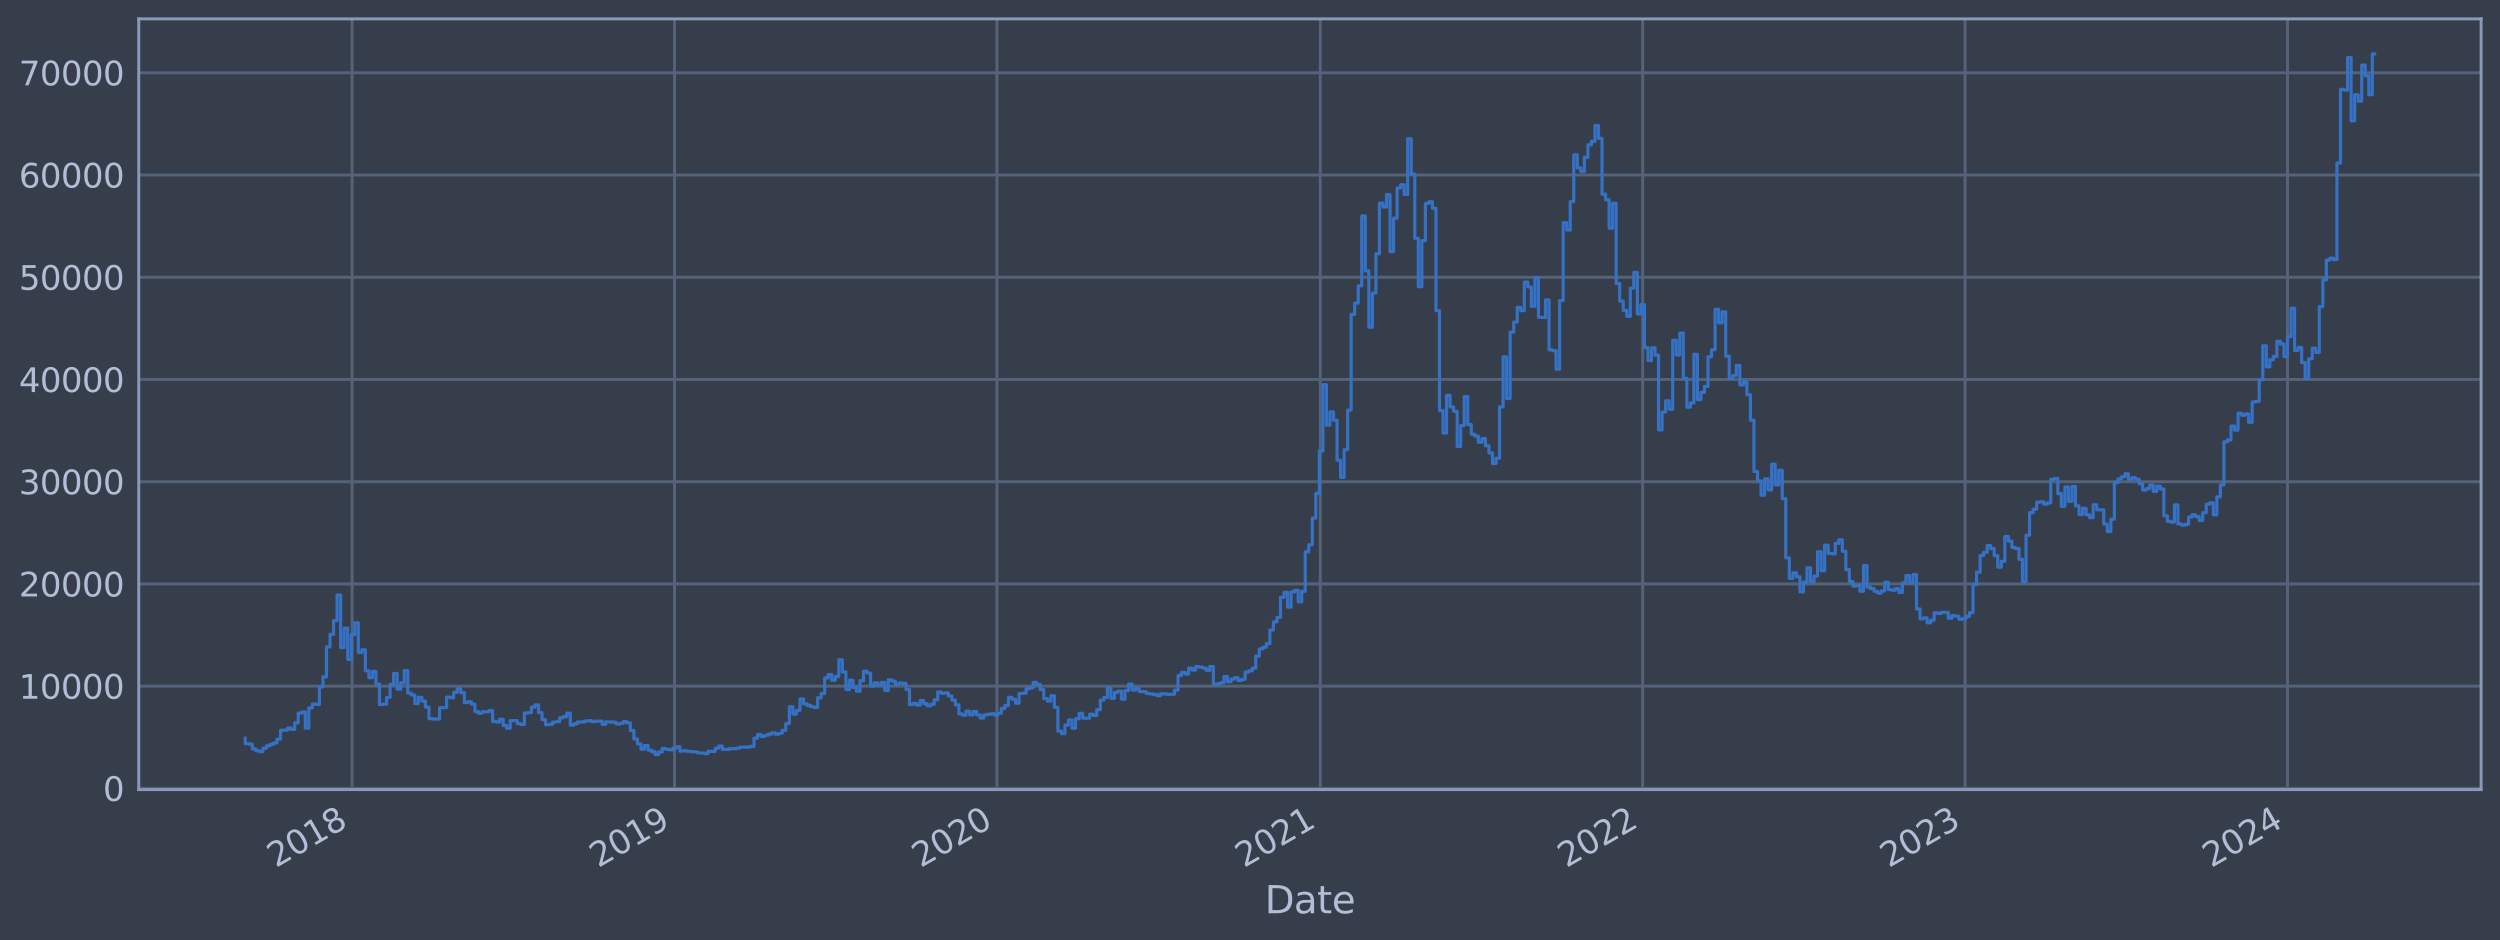 <?xml version="1.0" encoding="utf-8" standalone="no"?>
<!DOCTYPE svg PUBLIC "-//W3C//DTD SVG 1.1//EN"
  "http://www.w3.org/Graphics/SVG/1.1/DTD/svg11.dtd">
<svg xmlns:xlink="http://www.w3.org/1999/xlink" width="952.884pt" height="358.291pt" viewBox="0 0 952.884 358.291" xmlns="http://www.w3.org/2000/svg" version="1.1">
 <defs>
  <style type="text/css">*{stroke-linejoin: round; stroke-linecap: butt}</style>
 </defs>
 <g id="figure_1">
  <g id="patch_1">
   <path d="M 0 358.291 
L 952.884 358.291 
L 952.884 0 
L 0 0 
z
" style="fill: #373e4b"/>
  </g>
  <g id="axes_1">
   <g id="patch_2">
    <path d="M 52.884 300.96 
L 945.684 300.96 
L 945.684 7.2 
L 52.884 7.2 
z
" style="fill: #373e4b"/>
   </g>
   <g id="matplotlib.axis_1">
    <g id="xtick_1">
     <g id="line2d_1">
      <path d="M 134.205 300.96 
L 134.205 7.2 
" clip-path="url(#p232f53889f)" style="fill: none; stroke: #546379; stroke-width: 1.12; stroke-linecap: square"/>
     </g>
     <g id="line2d_2"/>
     <g id="text_1">
      <!-- 2018 -->
      <g style="fill: #b1bed6" transform="translate(105.124 330.885) rotate(-30) scale(0.126 -0.126)">
       <defs>
        <path id="DejaVuSans-32" d="M 1228 531 
L 3431 531 
L 3431 0 
L 469 0 
L 469 531 
Q 828 903 1448 1529 
Q 2069 2156 2228 2338 
Q 2531 2678 2651 2914 
Q 2772 3150 2772 3378 
Q 2772 3750 2511 3984 
Q 2250 4219 1831 4219 
Q 1534 4219 1204 4116 
Q 875 4013 500 3803 
L 500 4441 
Q 881 4594 1212 4672 
Q 1544 4750 1819 4750 
Q 2544 4750 2975 4387 
Q 3406 4025 3406 3419 
Q 3406 3131 3298 2873 
Q 3191 2616 2906 2266 
Q 2828 2175 2409 1742 
Q 1991 1309 1228 531 
z
" transform="scale(0.016)"/>
        <path id="DejaVuSans-30" d="M 2034 4250 
Q 1547 4250 1301 3770 
Q 1056 3291 1056 2328 
Q 1056 1369 1301 889 
Q 1547 409 2034 409 
Q 2525 409 2770 889 
Q 3016 1369 3016 2328 
Q 3016 3291 2770 3770 
Q 2525 4250 2034 4250 
z
M 2034 4750 
Q 2819 4750 3233 4129 
Q 3647 3509 3647 2328 
Q 3647 1150 3233 529 
Q 2819 -91 2034 -91 
Q 1250 -91 836 529 
Q 422 1150 422 2328 
Q 422 3509 836 4129 
Q 1250 4750 2034 4750 
z
" transform="scale(0.016)"/>
        <path id="DejaVuSans-31" d="M 794 531 
L 1825 531 
L 1825 4091 
L 703 3866 
L 703 4441 
L 1819 4666 
L 2450 4666 
L 2450 531 
L 3481 531 
L 3481 0 
L 794 0 
L 794 531 
z
" transform="scale(0.016)"/>
        <path id="DejaVuSans-38" d="M 2034 2216 
Q 1584 2216 1326 1975 
Q 1069 1734 1069 1313 
Q 1069 891 1326 650 
Q 1584 409 2034 409 
Q 2484 409 2743 651 
Q 3003 894 3003 1313 
Q 3003 1734 2745 1975 
Q 2488 2216 2034 2216 
z
M 1403 2484 
Q 997 2584 770 2862 
Q 544 3141 544 3541 
Q 544 4100 942 4425 
Q 1341 4750 2034 4750 
Q 2731 4750 3128 4425 
Q 3525 4100 3525 3541 
Q 3525 3141 3298 2862 
Q 3072 2584 2669 2484 
Q 3125 2378 3379 2068 
Q 3634 1759 3634 1313 
Q 3634 634 3220 271 
Q 2806 -91 2034 -91 
Q 1263 -91 848 271 
Q 434 634 434 1313 
Q 434 1759 690 2068 
Q 947 2378 1403 2484 
z
M 1172 3481 
Q 1172 3119 1398 2916 
Q 1625 2713 2034 2713 
Q 2441 2713 2670 2916 
Q 2900 3119 2900 3481 
Q 2900 3844 2670 4047 
Q 2441 4250 2034 4250 
Q 1625 4250 1398 4047 
Q 1172 3844 1172 3481 
z
" transform="scale(0.016)"/>
       </defs>
       <use xlink:href="#DejaVuSans-32"/>
       <use xlink:href="#DejaVuSans-30" x="63.623"/>
       <use xlink:href="#DejaVuSans-31" x="127.246"/>
       <use xlink:href="#DejaVuSans-38" x="190.869"/>
      </g>
     </g>
    </g>
    <g id="xtick_2">
     <g id="line2d_3">
      <path d="M 257.096 300.96 
L 257.096 7.2 
" clip-path="url(#p232f53889f)" style="fill: none; stroke: #546379; stroke-width: 1.12; stroke-linecap: square"/>
     </g>
     <g id="line2d_4"/>
     <g id="text_2">
      <!-- 2019 -->
      <g style="fill: #b1bed6" transform="translate(228.015 330.885) rotate(-30) scale(0.126 -0.126)">
       <defs>
        <path id="DejaVuSans-39" d="M 703 97 
L 703 672 
Q 941 559 1184 500 
Q 1428 441 1663 441 
Q 2288 441 2617 861 
Q 2947 1281 2994 2138 
Q 2813 1869 2534 1725 
Q 2256 1581 1919 1581 
Q 1219 1581 811 2004 
Q 403 2428 403 3163 
Q 403 3881 828 4315 
Q 1253 4750 1959 4750 
Q 2769 4750 3195 4129 
Q 3622 3509 3622 2328 
Q 3622 1225 3098 567 
Q 2575 -91 1691 -91 
Q 1453 -91 1209 -44 
Q 966 3 703 97 
z
M 1959 2075 
Q 2384 2075 2632 2365 
Q 2881 2656 2881 3163 
Q 2881 3666 2632 3958 
Q 2384 4250 1959 4250 
Q 1534 4250 1286 3958 
Q 1038 3666 1038 3163 
Q 1038 2656 1286 2365 
Q 1534 2075 1959 2075 
z
" transform="scale(0.016)"/>
       </defs>
       <use xlink:href="#DejaVuSans-32"/>
       <use xlink:href="#DejaVuSans-30" x="63.623"/>
       <use xlink:href="#DejaVuSans-31" x="127.246"/>
       <use xlink:href="#DejaVuSans-39" x="190.869"/>
      </g>
     </g>
    </g>
    <g id="xtick_3">
     <g id="line2d_5">
      <path d="M 379.988 300.96 
L 379.988 7.2 
" clip-path="url(#p232f53889f)" style="fill: none; stroke: #546379; stroke-width: 1.12; stroke-linecap: square"/>
     </g>
     <g id="line2d_6"/>
     <g id="text_3">
      <!-- 2020 -->
      <g style="fill: #b1bed6" transform="translate(350.907 330.885) rotate(-30) scale(0.126 -0.126)">
       <use xlink:href="#DejaVuSans-32"/>
       <use xlink:href="#DejaVuSans-30" x="63.623"/>
       <use xlink:href="#DejaVuSans-32" x="127.246"/>
       <use xlink:href="#DejaVuSans-30" x="190.869"/>
      </g>
     </g>
    </g>
    <g id="xtick_4">
     <g id="line2d_7">
      <path d="M 503.216 300.96 
L 503.216 7.2 
" clip-path="url(#p232f53889f)" style="fill: none; stroke: #546379; stroke-width: 1.12; stroke-linecap: square"/>
     </g>
     <g id="line2d_8"/>
     <g id="text_4">
      <!-- 2021 -->
      <g style="fill: #b1bed6" transform="translate(474.135 330.885) rotate(-30) scale(0.126 -0.126)">
       <use xlink:href="#DejaVuSans-32"/>
       <use xlink:href="#DejaVuSans-30" x="63.623"/>
       <use xlink:href="#DejaVuSans-32" x="127.246"/>
       <use xlink:href="#DejaVuSans-31" x="190.869"/>
      </g>
     </g>
    </g>
    <g id="xtick_5">
     <g id="line2d_9">
      <path d="M 626.107 300.96 
L 626.107 7.2 
" clip-path="url(#p232f53889f)" style="fill: none; stroke: #546379; stroke-width: 1.12; stroke-linecap: square"/>
     </g>
     <g id="line2d_10"/>
     <g id="text_5">
      <!-- 2022 -->
      <g style="fill: #b1bed6" transform="translate(597.026 330.885) rotate(-30) scale(0.126 -0.126)">
       <use xlink:href="#DejaVuSans-32"/>
       <use xlink:href="#DejaVuSans-30" x="63.623"/>
       <use xlink:href="#DejaVuSans-32" x="127.246"/>
       <use xlink:href="#DejaVuSans-32" x="190.869"/>
      </g>
     </g>
    </g>
    <g id="xtick_6">
     <g id="line2d_11">
      <path d="M 748.999 300.96 
L 748.999 7.2 
" clip-path="url(#p232f53889f)" style="fill: none; stroke: #546379; stroke-width: 1.12; stroke-linecap: square"/>
     </g>
     <g id="line2d_12"/>
     <g id="text_6">
      <!-- 2023 -->
      <g style="fill: #b1bed6" transform="translate(719.918 330.885) rotate(-30) scale(0.126 -0.126)">
       <defs>
        <path id="DejaVuSans-33" d="M 2597 2516 
Q 3050 2419 3304 2112 
Q 3559 1806 3559 1356 
Q 3559 666 3084 287 
Q 2609 -91 1734 -91 
Q 1441 -91 1130 -33 
Q 819 25 488 141 
L 488 750 
Q 750 597 1062 519 
Q 1375 441 1716 441 
Q 2309 441 2620 675 
Q 2931 909 2931 1356 
Q 2931 1769 2642 2001 
Q 2353 2234 1838 2234 
L 1294 2234 
L 1294 2753 
L 1863 2753 
Q 2328 2753 2575 2939 
Q 2822 3125 2822 3475 
Q 2822 3834 2567 4026 
Q 2313 4219 1838 4219 
Q 1578 4219 1281 4162 
Q 984 4106 628 3988 
L 628 4550 
Q 988 4650 1302 4700 
Q 1616 4750 1894 4750 
Q 2613 4750 3031 4423 
Q 3450 4097 3450 3541 
Q 3450 3153 3228 2886 
Q 3006 2619 2597 2516 
z
" transform="scale(0.016)"/>
       </defs>
       <use xlink:href="#DejaVuSans-32"/>
       <use xlink:href="#DejaVuSans-30" x="63.623"/>
       <use xlink:href="#DejaVuSans-32" x="127.246"/>
       <use xlink:href="#DejaVuSans-33" x="190.869"/>
      </g>
     </g>
    </g>
    <g id="xtick_7">
     <g id="line2d_13">
      <path d="M 871.89 300.96 
L 871.89 7.2 
" clip-path="url(#p232f53889f)" style="fill: none; stroke: #546379; stroke-width: 1.12; stroke-linecap: square"/>
     </g>
     <g id="line2d_14"/>
     <g id="text_7">
      <!-- 2024 -->
      <g style="fill: #b1bed6" transform="translate(842.809 330.885) rotate(-30) scale(0.126 -0.126)">
       <defs>
        <path id="DejaVuSans-34" d="M 2419 4116 
L 825 1625 
L 2419 1625 
L 2419 4116 
z
M 2253 4666 
L 3047 4666 
L 3047 1625 
L 3713 1625 
L 3713 1100 
L 3047 1100 
L 3047 0 
L 2419 0 
L 2419 1100 
L 313 1100 
L 313 1709 
L 2253 4666 
z
" transform="scale(0.016)"/>
       </defs>
       <use xlink:href="#DejaVuSans-32"/>
       <use xlink:href="#DejaVuSans-30" x="63.623"/>
       <use xlink:href="#DejaVuSans-32" x="127.246"/>
       <use xlink:href="#DejaVuSans-34" x="190.869"/>
      </g>
     </g>
    </g>
    <g id="text_8">
     <!-- Date -->
     <g style="fill: #b1bed6" transform="translate(482.075 348.096) scale(0.144 -0.144)">
      <defs>
       <path id="DejaVuSans-44" d="M 1259 4147 
L 1259 519 
L 2022 519 
Q 2988 519 3436 956 
Q 3884 1394 3884 2338 
Q 3884 3275 3436 3711 
Q 2988 4147 2022 4147 
L 1259 4147 
z
M 628 4666 
L 1925 4666 
Q 3281 4666 3915 4102 
Q 4550 3538 4550 2338 
Q 4550 1131 3912 565 
Q 3275 0 1925 0 
L 628 0 
L 628 4666 
z
" transform="scale(0.016)"/>
       <path id="DejaVuSans-61" d="M 2194 1759 
Q 1497 1759 1228 1600 
Q 959 1441 959 1056 
Q 959 750 1161 570 
Q 1363 391 1709 391 
Q 2188 391 2477 730 
Q 2766 1069 2766 1631 
L 2766 1759 
L 2194 1759 
z
M 3341 1997 
L 3341 0 
L 2766 0 
L 2766 531 
Q 2569 213 2275 61 
Q 1981 -91 1556 -91 
Q 1019 -91 701 211 
Q 384 513 384 1019 
Q 384 1609 779 1909 
Q 1175 2209 1959 2209 
L 2766 2209 
L 2766 2266 
Q 2766 2663 2505 2880 
Q 2244 3097 1772 3097 
Q 1472 3097 1187 3025 
Q 903 2953 641 2809 
L 641 3341 
Q 956 3463 1253 3523 
Q 1550 3584 1831 3584 
Q 2591 3584 2966 3190 
Q 3341 2797 3341 1997 
z
" transform="scale(0.016)"/>
       <path id="DejaVuSans-74" d="M 1172 4494 
L 1172 3500 
L 2356 3500 
L 2356 3053 
L 1172 3053 
L 1172 1153 
Q 1172 725 1289 603 
Q 1406 481 1766 481 
L 2356 481 
L 2356 0 
L 1766 0 
Q 1100 0 847 248 
Q 594 497 594 1153 
L 594 3053 
L 172 3053 
L 172 3500 
L 594 3500 
L 594 4494 
L 1172 4494 
z
" transform="scale(0.016)"/>
       <path id="DejaVuSans-65" d="M 3597 1894 
L 3597 1613 
L 953 1613 
Q 991 1019 1311 708 
Q 1631 397 2203 397 
Q 2534 397 2845 478 
Q 3156 559 3463 722 
L 3463 178 
Q 3153 47 2828 -22 
Q 2503 -91 2169 -91 
Q 1331 -91 842 396 
Q 353 884 353 1716 
Q 353 2575 817 3079 
Q 1281 3584 2069 3584 
Q 2775 3584 3186 3129 
Q 3597 2675 3597 1894 
z
M 3022 2063 
Q 3016 2534 2758 2815 
Q 2500 3097 2075 3097 
Q 1594 3097 1305 2825 
Q 1016 2553 972 2059 
L 3022 2063 
z
" transform="scale(0.016)"/>
      </defs>
      <use xlink:href="#DejaVuSans-44"/>
      <use xlink:href="#DejaVuSans-61" x="77.002"/>
      <use xlink:href="#DejaVuSans-74" x="138.281"/>
      <use xlink:href="#DejaVuSans-65" x="177.49"/>
     </g>
    </g>
   </g>
   <g id="matplotlib.axis_2">
    <g id="ytick_1">
     <g id="line2d_15">
      <path d="M 52.884 300.497 
L 945.684 300.497 
" clip-path="url(#p232f53889f)" style="fill: none; stroke: #546379; stroke-width: 1.12; stroke-linecap: square"/>
     </g>
     <g id="line2d_16"/>
     <g id="text_9">
      <!-- 0 -->
      <g style="fill: #b1bed6" transform="translate(39.267 305.284) scale(0.126 -0.126)">
       <use xlink:href="#DejaVuSans-30"/>
      </g>
     </g>
    </g>
    <g id="ytick_2">
     <g id="line2d_17">
      <path d="M 52.884 261.533 
L 945.684 261.533 
" clip-path="url(#p232f53889f)" style="fill: none; stroke: #546379; stroke-width: 1.12; stroke-linecap: square"/>
     </g>
     <g id="line2d_18"/>
     <g id="text_10">
      <!-- 10000 -->
      <g style="fill: #b1bed6" transform="translate(7.2 266.32) scale(0.126 -0.126)">
       <use xlink:href="#DejaVuSans-31"/>
       <use xlink:href="#DejaVuSans-30" x="63.623"/>
       <use xlink:href="#DejaVuSans-30" x="127.246"/>
       <use xlink:href="#DejaVuSans-30" x="190.869"/>
       <use xlink:href="#DejaVuSans-30" x="254.492"/>
      </g>
     </g>
    </g>
    <g id="ytick_3">
     <g id="line2d_19">
      <path d="M 52.884 222.568 
L 945.684 222.568 
" clip-path="url(#p232f53889f)" style="fill: none; stroke: #546379; stroke-width: 1.12; stroke-linecap: square"/>
     </g>
     <g id="line2d_20"/>
     <g id="text_11">
      <!-- 20000 -->
      <g style="fill: #b1bed6" transform="translate(7.2 227.355) scale(0.126 -0.126)">
       <use xlink:href="#DejaVuSans-32"/>
       <use xlink:href="#DejaVuSans-30" x="63.623"/>
       <use xlink:href="#DejaVuSans-30" x="127.246"/>
       <use xlink:href="#DejaVuSans-30" x="190.869"/>
       <use xlink:href="#DejaVuSans-30" x="254.492"/>
      </g>
     </g>
    </g>
    <g id="ytick_4">
     <g id="line2d_21">
      <path d="M 52.884 183.604 
L 945.684 183.604 
" clip-path="url(#p232f53889f)" style="fill: none; stroke: #546379; stroke-width: 1.12; stroke-linecap: square"/>
     </g>
     <g id="line2d_22"/>
     <g id="text_12">
      <!-- 30000 -->
      <g style="fill: #b1bed6" transform="translate(7.2 188.391) scale(0.126 -0.126)">
       <use xlink:href="#DejaVuSans-33"/>
       <use xlink:href="#DejaVuSans-30" x="63.623"/>
       <use xlink:href="#DejaVuSans-30" x="127.246"/>
       <use xlink:href="#DejaVuSans-30" x="190.869"/>
       <use xlink:href="#DejaVuSans-30" x="254.492"/>
      </g>
     </g>
    </g>
    <g id="ytick_5">
     <g id="line2d_23">
      <path d="M 52.884 144.64 
L 945.684 144.64 
" clip-path="url(#p232f53889f)" style="fill: none; stroke: #546379; stroke-width: 1.12; stroke-linecap: square"/>
     </g>
     <g id="line2d_24"/>
     <g id="text_13">
      <!-- 40000 -->
      <g style="fill: #b1bed6" transform="translate(7.2 149.427) scale(0.126 -0.126)">
       <use xlink:href="#DejaVuSans-34"/>
       <use xlink:href="#DejaVuSans-30" x="63.623"/>
       <use xlink:href="#DejaVuSans-30" x="127.246"/>
       <use xlink:href="#DejaVuSans-30" x="190.869"/>
       <use xlink:href="#DejaVuSans-30" x="254.492"/>
      </g>
     </g>
    </g>
    <g id="ytick_6">
     <g id="line2d_25">
      <path d="M 52.884 105.675 
L 945.684 105.675 
" clip-path="url(#p232f53889f)" style="fill: none; stroke: #546379; stroke-width: 1.12; stroke-linecap: square"/>
     </g>
     <g id="line2d_26"/>
     <g id="text_14">
      <!-- 50000 -->
      <g style="fill: #b1bed6" transform="translate(7.2 110.462) scale(0.126 -0.126)">
       <defs>
        <path id="DejaVuSans-35" d="M 691 4666 
L 3169 4666 
L 3169 4134 
L 1269 4134 
L 1269 2991 
Q 1406 3038 1543 3061 
Q 1681 3084 1819 3084 
Q 2600 3084 3056 2656 
Q 3513 2228 3513 1497 
Q 3513 744 3044 326 
Q 2575 -91 1722 -91 
Q 1428 -91 1123 -41 
Q 819 9 494 109 
L 494 744 
Q 775 591 1075 516 
Q 1375 441 1709 441 
Q 2250 441 2565 725 
Q 2881 1009 2881 1497 
Q 2881 1984 2565 2268 
Q 2250 2553 1709 2553 
Q 1456 2553 1204 2497 
Q 953 2441 691 2322 
L 691 4666 
z
" transform="scale(0.016)"/>
       </defs>
       <use xlink:href="#DejaVuSans-35"/>
       <use xlink:href="#DejaVuSans-30" x="63.623"/>
       <use xlink:href="#DejaVuSans-30" x="127.246"/>
       <use xlink:href="#DejaVuSans-30" x="190.869"/>
       <use xlink:href="#DejaVuSans-30" x="254.492"/>
      </g>
     </g>
    </g>
    <g id="ytick_7">
     <g id="line2d_27">
      <path d="M 52.884 66.711 
L 945.684 66.711 
" clip-path="url(#p232f53889f)" style="fill: none; stroke: #546379; stroke-width: 1.12; stroke-linecap: square"/>
     </g>
     <g id="line2d_28"/>
     <g id="text_15">
      <!-- 60000 -->
      <g style="fill: #b1bed6" transform="translate(7.2 71.498) scale(0.126 -0.126)">
       <defs>
        <path id="DejaVuSans-36" d="M 2113 2584 
Q 1688 2584 1439 2293 
Q 1191 2003 1191 1497 
Q 1191 994 1439 701 
Q 1688 409 2113 409 
Q 2538 409 2786 701 
Q 3034 994 3034 1497 
Q 3034 2003 2786 2293 
Q 2538 2584 2113 2584 
z
M 3366 4563 
L 3366 3988 
Q 3128 4100 2886 4159 
Q 2644 4219 2406 4219 
Q 1781 4219 1451 3797 
Q 1122 3375 1075 2522 
Q 1259 2794 1537 2939 
Q 1816 3084 2150 3084 
Q 2853 3084 3261 2657 
Q 3669 2231 3669 1497 
Q 3669 778 3244 343 
Q 2819 -91 2113 -91 
Q 1303 -91 875 529 
Q 447 1150 447 2328 
Q 447 3434 972 4092 
Q 1497 4750 2381 4750 
Q 2619 4750 2861 4703 
Q 3103 4656 3366 4563 
z
" transform="scale(0.016)"/>
       </defs>
       <use xlink:href="#DejaVuSans-36"/>
       <use xlink:href="#DejaVuSans-30" x="63.623"/>
       <use xlink:href="#DejaVuSans-30" x="127.246"/>
       <use xlink:href="#DejaVuSans-30" x="190.869"/>
       <use xlink:href="#DejaVuSans-30" x="254.492"/>
      </g>
     </g>
    </g>
    <g id="ytick_8">
     <g id="line2d_29">
      <path d="M 52.884 27.747 
L 945.684 27.747 
" clip-path="url(#p232f53889f)" style="fill: none; stroke: #546379; stroke-width: 1.12; stroke-linecap: square"/>
     </g>
     <g id="line2d_30"/>
     <g id="text_16">
      <!-- 70000 -->
      <g style="fill: #b1bed6" transform="translate(7.2 32.534) scale(0.126 -0.126)">
       <defs>
        <path id="DejaVuSans-37" d="M 525 4666 
L 3525 4666 
L 3525 4397 
L 1831 0 
L 1172 0 
L 2766 4134 
L 525 4134 
L 525 4666 
z
" transform="scale(0.016)"/>
       </defs>
       <use xlink:href="#DejaVuSans-37"/>
       <use xlink:href="#DejaVuSans-30" x="63.623"/>
       <use xlink:href="#DejaVuSans-30" x="127.246"/>
       <use xlink:href="#DejaVuSans-30" x="190.869"/>
       <use xlink:href="#DejaVuSans-30" x="254.492"/>
      </g>
     </g>
    </g>
   </g>
   <g id="line2d_31">
    <path d="M 93.466 281.372 
L 93.466 283.411 
L 94.812 283.411 
L 94.812 283.622 
L 96.159 283.622 
L 96.159 285.437 
L 97.506 285.437 
L 97.506 286.164 
L 98.853 286.164 
L 98.853 286.466 
L 100.199 286.466 
L 100.199 285.176 
L 101.546 285.176 
L 101.546 284.271 
L 102.893 284.271 
L 102.893 283.71 
L 104.24 283.71 
L 104.24 283.199 
L 105.586 283.199 
L 105.586 281.708 
L 106.933 281.708 
L 106.933 278.32 
L 109.627 278.298 
L 109.627 277.506 
L 110.973 277.506 
L 110.973 278.015 
L 112.32 278.015 
L 112.32 275.497 
L 113.667 275.497 
L 113.667 271.796 
L 115.014 271.796 
L 115.014 271.397 
L 116.36 271.397 
L 116.36 277.547 
L 117.707 277.547 
L 117.707 269.837 
L 119.054 269.837 
L 119.054 268.38 
L 120.401 268.38 
L 120.401 268.497 
L 121.747 268.497 
L 121.747 261.848 
L 123.094 261.848 
L 123.094 257.976 
L 124.441 257.976 
L 124.441 246.555 
L 125.788 246.555 
L 125.788 241.782 
L 127.134 241.782 
L 127.134 236.564 
L 128.481 236.564 
L 128.481 226.809 
L 129.828 226.809 
L 129.828 246.817 
L 131.175 246.817 
L 131.175 239.409 
L 132.521 239.409 
L 132.521 251.353 
L 133.868 251.353 
L 133.868 241.898 
L 135.215 241.898 
L 135.215 237.403 
L 136.562 237.403 
L 136.562 248.731 
L 137.909 248.731 
L 137.909 247.684 
L 139.255 247.684 
L 139.255 255.663 
L 140.602 255.663 
L 140.602 258.293 
L 141.949 258.293 
L 141.949 255.956 
L 143.296 255.956 
L 143.296 260.738 
L 144.642 260.738 
L 144.642 268.538 
L 145.989 268.538 
L 145.989 268.371 
L 147.336 268.371 
L 147.336 265.836 
L 148.683 265.836 
L 148.683 260.837 
L 150.029 260.837 
L 150.029 256.678 
L 151.376 256.678 
L 151.376 262.703 
L 152.723 262.703 
L 152.723 260.239 
L 154.07 260.239 
L 154.07 255.623 
L 155.416 255.623 
L 155.416 264.165 
L 156.763 264.165 
L 156.763 264.923 
L 158.11 264.923 
L 158.11 268.165 
L 159.457 268.165 
L 159.457 265.78 
L 160.803 265.78 
L 160.803 267.246 
L 162.15 267.246 
L 162.15 269.518 
L 163.497 269.518 
L 163.497 273.894 
L 164.844 273.894 
L 164.844 274.053 
L 167.537 274.062 
L 167.537 269.734 
L 170.231 269.687 
L 170.231 265.7 
L 171.577 265.7 
L 171.577 265.935 
L 172.924 265.935 
L 172.924 263.877 
L 174.271 263.877 
L 174.271 262.494 
L 175.618 262.494 
L 175.618 263.991 
L 176.964 263.991 
L 176.964 267.779 
L 178.311 267.779 
L 178.311 267.49 
L 179.658 267.49 
L 179.658 268.382 
L 181.005 268.382 
L 181.005 271.227 
L 182.351 271.227 
L 182.351 271.88 
L 183.698 271.88 
L 183.698 271.314 
L 186.392 271.292 
L 186.392 270.824 
L 187.738 270.824 
L 187.738 274.964 
L 189.085 274.964 
L 189.085 275.214 
L 190.432 275.214 
L 190.432 274.154 
L 191.779 274.154 
L 191.779 276.507 
L 193.125 276.507 
L 193.125 277.593 
L 194.472 277.593 
L 194.472 274.678 
L 197.166 274.669 
L 197.166 275.836 
L 198.513 275.836 
L 198.513 276.149 
L 199.859 276.149 
L 199.859 271.776 
L 201.206 271.776 
L 201.206 271.638 
L 202.553 271.638 
L 202.553 269.56 
L 203.9 269.56 
L 203.9 268.657 
L 205.246 268.657 
L 205.246 271.606 
L 206.593 271.606 
L 206.593 274.32 
L 207.94 274.32 
L 207.94 276.231 
L 209.287 276.231 
L 209.287 276.064 
L 210.633 276.064 
L 210.633 275.223 
L 211.98 275.223 
L 211.98 275.069 
L 213.327 275.069 
L 213.327 273.607 
L 214.674 273.607 
L 214.674 273.149 
L 216.02 273.149 
L 216.02 271.823 
L 217.367 271.823 
L 217.367 276.401 
L 218.714 276.401 
L 218.714 275.848 
L 220.061 275.848 
L 220.061 275.181 
L 222.754 275.186 
L 222.754 274.845 
L 224.101 274.845 
L 224.101 274.669 
L 225.448 274.669 
L 225.448 275.087 
L 226.794 275.087 
L 226.794 274.883 
L 229.488 274.854 
L 229.488 276.085 
L 230.835 276.085 
L 230.835 275.133 
L 233.528 275.194 
L 233.528 275.279 
L 234.875 275.279 
L 234.875 275.943 
L 236.222 275.943 
L 236.222 275.711 
L 237.568 275.711 
L 237.568 275.027 
L 238.915 275.027 
L 238.915 275.527 
L 240.262 275.527 
L 240.262 278.448 
L 241.609 278.448 
L 241.609 281.604 
L 242.955 281.604 
L 242.955 283.536 
L 244.302 283.536 
L 244.302 285.58 
L 245.649 285.58 
L 245.649 284.178 
L 246.996 284.178 
L 246.996 285.905 
L 248.342 285.905 
L 248.342 286.515 
L 249.689 286.515 
L 249.689 287.607 
L 251.036 287.607 
L 251.036 286.639 
L 252.383 286.639 
L 252.383 285.302 
L 253.729 285.302 
L 253.729 285.607 
L 255.076 285.607 
L 255.076 285.806 
L 256.423 285.806 
L 256.423 285.179 
L 257.77 285.179 
L 257.77 284.632 
L 259.117 284.632 
L 259.117 286.29 
L 260.463 286.29 
L 260.463 286.149 
L 261.81 286.149 
L 261.81 286.37 
L 263.157 286.37 
L 263.157 286.519 
L 265.85 286.562 
L 265.85 286.976 
L 268.544 287.031 
L 268.544 287.27 
L 269.891 287.27 
L 269.891 286.355 
L 272.584 286.438 
L 272.584 285.198 
L 273.931 285.198 
L 273.931 284.367 
L 275.278 284.367 
L 275.278 285.561 
L 277.971 285.634 
L 277.971 285.352 
L 280.665 285.375 
L 280.665 285.159 
L 282.011 285.159 
L 282.011 284.798 
L 286.052 284.722 
L 286.052 284.467 
L 287.398 284.467 
L 287.398 281.361 
L 288.745 281.361 
L 288.745 279.968 
L 290.092 279.968 
L 290.092 280.731 
L 291.439 280.731 
L 291.439 280.249 
L 292.785 280.249 
L 292.785 279.81 
L 294.132 279.81 
L 294.132 279.323 
L 295.479 279.323 
L 295.479 279.841 
L 296.826 279.841 
L 296.826 279.495 
L 298.172 279.495 
L 298.172 278.348 
L 299.519 278.348 
L 299.519 275.762 
L 300.866 275.762 
L 300.866 269.354 
L 302.213 269.354 
L 302.213 272.189 
L 303.559 272.189 
L 303.559 270.783 
L 304.906 270.783 
L 304.906 266.425 
L 306.253 266.425 
L 306.253 268.264 
L 307.6 268.264 
L 307.6 268.8 
L 308.946 268.8 
L 308.946 269.332 
L 310.293 269.332 
L 310.293 269.647 
L 311.64 269.647 
L 311.64 265.977 
L 312.987 265.977 
L 312.987 264.332 
L 314.334 264.332 
L 314.334 258.359 
L 315.68 258.359 
L 315.68 257.119 
L 317.027 257.119 
L 317.027 259.278 
L 318.374 259.278 
L 318.374 257.811 
L 319.721 257.811 
L 319.721 251.454 
L 321.067 251.454 
L 321.067 256.12 
L 322.414 256.12 
L 322.414 262.802 
L 323.761 262.802 
L 323.761 259.244 
L 325.108 259.244 
L 325.108 262.019 
L 326.454 262.019 
L 326.454 263.476 
L 327.801 263.476 
L 327.801 259.469 
L 329.148 259.469 
L 329.148 255.822 
L 330.495 255.822 
L 330.495 256.537 
L 331.841 256.537 
L 331.841 261.467 
L 333.188 261.467 
L 333.188 260.295 
L 334.535 260.295 
L 334.535 261.096 
L 335.882 261.096 
L 335.882 260.129 
L 337.228 260.129 
L 337.228 263.177 
L 338.575 263.177 
L 338.575 259.112 
L 339.922 259.112 
L 339.922 259.634 
L 341.269 259.634 
L 341.269 260.912 
L 342.615 260.912 
L 342.615 260.323 
L 343.962 260.323 
L 343.962 260.458 
L 345.309 260.458 
L 345.309 262.766 
L 346.656 262.766 
L 346.656 268.57 
L 348.002 268.57 
L 348.002 268.067 
L 349.349 268.067 
L 349.349 268.75 
L 350.696 268.75 
L 350.696 267.035 
L 352.043 267.035 
L 352.043 268.22 
L 353.389 268.22 
L 353.389 269.026 
L 354.736 269.026 
L 354.736 268.459 
L 356.083 268.459 
L 356.083 266.728 
L 357.43 266.728 
L 357.43 263.741 
L 358.776 263.741 
L 358.776 264.256 
L 360.123 264.256 
L 360.123 264.091 
L 361.47 264.091 
L 361.47 265.285 
L 362.817 265.285 
L 362.817 266.862 
L 364.163 266.862 
L 364.163 268.64 
L 365.51 268.64 
L 365.51 272.106 
L 366.857 272.106 
L 366.857 272.584 
L 368.204 272.584 
L 368.204 271.049 
L 369.55 271.049 
L 369.55 272.471 
L 370.897 272.471 
L 370.897 271.187 
L 372.244 271.187 
L 372.244 272.485 
L 373.591 272.485 
L 373.591 273.691 
L 374.938 273.691 
L 374.938 272.481 
L 376.284 272.481 
L 376.284 272.245 
L 377.631 272.245 
L 377.631 272.049 
L 378.978 272.049 
L 378.978 272.538 
L 380.325 272.538 
L 380.325 271.852 
L 381.671 271.852 
L 381.671 270.035 
L 383.018 270.035 
L 383.018 268.916 
L 384.365 268.916 
L 384.365 265.818 
L 385.712 265.818 
L 385.712 266.511 
L 387.058 266.511 
L 387.058 268.05 
L 388.405 268.05 
L 388.405 264.339 
L 389.752 264.339 
L 389.752 264.204 
L 391.099 264.204 
L 391.099 262.485 
L 392.445 262.485 
L 392.445 262.099 
L 393.792 262.099 
L 393.792 260.097 
L 395.139 260.097 
L 395.139 260.829 
L 396.486 260.829 
L 396.486 262.82 
L 397.832 262.82 
L 397.832 266.265 
L 399.179 266.265 
L 399.179 267.244 
L 400.526 267.244 
L 400.526 265.167 
L 401.873 265.167 
L 401.873 269.591 
L 403.219 269.591 
L 403.219 278.642 
L 404.566 278.642 
L 404.566 279.622 
L 405.913 279.622 
L 405.913 276.379 
L 407.26 276.379 
L 407.26 274.397 
L 408.606 274.397 
L 408.606 277.565 
L 409.953 277.565 
L 409.953 273.966 
L 411.3 273.966 
L 411.3 271.885 
L 412.647 271.885 
L 412.647 273.716 
L 415.34 273.721 
L 415.34 272.211 
L 416.687 272.211 
L 416.687 272.712 
L 418.034 272.712 
L 418.034 270.497 
L 419.38 270.497 
L 419.38 266.876 
L 420.727 266.876 
L 420.727 265.874 
L 422.074 265.874 
L 422.074 262.227 
L 423.421 262.227 
L 423.421 266.152 
L 424.767 266.152 
L 424.767 263.926 
L 426.114 263.926 
L 426.114 263.439 
L 427.461 263.439 
L 427.461 266.478 
L 428.808 266.478 
L 428.808 263.211 
L 430.154 263.211 
L 430.154 260.737 
L 431.501 260.737 
L 431.501 262.999 
L 432.848 262.999 
L 432.848 262.409 
L 434.195 262.409 
L 434.195 263.584 
L 436.888 263.657 
L 436.888 264.32 
L 438.235 264.32 
L 438.235 264.491 
L 439.582 264.491 
L 439.582 264.707 
L 440.929 264.707 
L 440.929 265.147 
L 442.275 265.147 
L 442.275 264.431 
L 444.969 264.51 
L 444.969 264.675 
L 447.662 264.593 
L 447.662 263.04 
L 449.009 263.04 
L 449.009 257.471 
L 450.356 257.471 
L 450.356 256.296 
L 451.703 256.296 
L 451.703 256.879 
L 453.049 256.879 
L 453.049 254.645 
L 454.396 254.645 
L 454.396 255.403 
L 455.743 255.403 
L 455.743 254.075 
L 457.09 254.075 
L 457.09 254.263 
L 458.436 254.263 
L 458.436 254.66 
L 459.783 254.66 
L 459.783 255.553 
L 461.13 255.553 
L 461.13 254.039 
L 462.477 254.039 
L 462.477 260.911 
L 463.823 260.911 
L 463.823 260.645 
L 465.17 260.645 
L 465.17 260.244 
L 466.517 260.244 
L 466.517 257.855 
L 467.864 257.855 
L 467.864 259.856 
L 469.21 259.856 
L 469.21 258.833 
L 470.557 258.833 
L 470.557 258.257 
L 471.904 258.257 
L 471.904 259.383 
L 473.251 259.383 
L 473.251 258.919 
L 474.597 258.919 
L 474.597 256.169 
L 475.944 256.169 
L 475.944 255.674 
L 477.291 255.674 
L 477.291 254.682 
L 478.638 254.682 
L 478.638 250.06 
L 479.984 250.06 
L 479.984 247.305 
L 481.331 247.305 
L 481.331 246.686 
L 482.678 246.686 
L 482.678 245.341 
L 484.025 245.341 
L 484.025 240.139 
L 485.371 240.139 
L 485.371 237.003 
L 486.718 237.003 
L 486.718 235.329 
L 488.065 235.329 
L 488.065 227.683 
L 489.412 227.683 
L 489.412 225.793 
L 490.758 225.793 
L 490.758 231.404 
L 492.105 231.404 
L 492.105 225.581 
L 493.452 225.581 
L 493.452 224.993 
L 494.799 224.993 
L 494.799 229.396 
L 496.146 229.396 
L 496.146 225.387 
L 497.492 225.387 
L 497.492 210.292 
L 498.839 210.292 
L 498.839 207.665 
L 500.186 207.665 
L 500.186 197.463 
L 501.533 197.463 
L 501.533 188.059 
L 502.879 188.059 
L 502.879 171.912 
L 504.226 171.912 
L 504.226 146.642 
L 505.573 146.642 
L 505.573 161.999 
L 506.92 161.999 
L 506.92 156.997 
L 508.266 156.997 
L 508.266 160.147 
L 509.613 160.147 
L 509.613 175.423 
L 510.96 175.423 
L 510.96 181.971 
L 512.307 181.971 
L 512.307 171.383 
L 513.653 171.383 
L 513.653 156.321 
L 515 156.321 
L 515 119.842 
L 516.347 119.842 
L 516.347 115.528 
L 517.694 115.528 
L 517.694 108.948 
L 519.04 108.948 
L 519.04 82.292 
L 520.387 82.292 
L 520.387 103.241 
L 521.734 103.241 
L 521.734 124.714 
L 523.081 124.714 
L 523.081 111.719 
L 524.427 111.719 
L 524.427 96.716 
L 525.774 96.716 
L 525.774 77.414 
L 527.121 77.414 
L 527.121 78.898 
L 528.468 78.898 
L 528.468 74.17 
L 529.814 74.17 
L 529.814 95.902 
L 531.161 95.902 
L 531.161 83.14 
L 532.508 83.14 
L 532.508 71.633 
L 533.855 71.633 
L 533.855 70.397 
L 535.201 70.397 
L 535.201 74.104 
L 536.548 74.104 
L 536.548 52.861 
L 537.895 52.861 
L 537.895 66.372 
L 539.242 66.372 
L 539.242 90.835 
L 540.588 90.835 
L 540.588 109.277 
L 541.935 109.277 
L 541.935 91.71 
L 543.282 91.71 
L 543.282 77.569 
L 544.629 77.569 
L 544.629 76.919 
L 545.975 76.919 
L 545.975 79.375 
L 547.322 79.375 
L 547.322 118.391 
L 548.669 118.391 
L 548.669 156.468 
L 550.016 156.468 
L 550.016 165.078 
L 551.362 165.078 
L 551.362 150.698 
L 552.709 150.698 
L 552.709 155.119 
L 554.056 155.119 
L 554.056 156.775 
L 555.403 156.775 
L 555.403 170.161 
L 556.75 170.161 
L 556.75 162.194 
L 558.096 162.194 
L 558.096 151.167 
L 559.443 151.167 
L 559.443 161.814 
L 560.79 161.814 
L 560.79 165.527 
L 562.137 165.527 
L 562.137 166.239 
L 563.483 166.239 
L 563.483 168.576 
L 564.83 168.576 
L 564.83 167.196 
L 566.177 167.196 
L 566.177 169.906 
L 567.524 169.906 
L 567.524 172.637 
L 568.87 172.637 
L 568.87 176.655 
L 570.217 176.655 
L 570.217 174.651 
L 571.564 174.651 
L 571.564 155.089 
L 572.911 155.089 
L 572.911 136.012 
L 574.257 136.012 
L 574.257 151.895 
L 575.604 151.895 
L 575.604 126.583 
L 576.951 126.583 
L 576.951 122.775 
L 578.298 122.775 
L 578.298 117.145 
L 579.644 117.145 
L 579.644 118.399 
L 580.991 118.399 
L 580.991 107.532 
L 582.338 107.532 
L 582.338 109.35 
L 583.685 109.35 
L 583.685 116.757 
L 585.031 116.757 
L 585.031 105.88 
L 586.378 105.88 
L 586.378 120.956 
L 589.072 121.031 
L 589.072 114.305 
L 590.418 114.305 
L 590.418 133.334 
L 591.765 133.334 
L 591.765 133.669 
L 593.112 133.669 
L 593.112 140.7 
L 594.459 140.7 
L 594.459 114.532 
L 595.805 114.532 
L 595.805 84.854 
L 597.152 84.854 
L 597.152 87.652 
L 598.499 87.652 
L 598.499 76.851 
L 599.846 76.851 
L 599.846 59.029 
L 601.192 59.029 
L 601.192 63.995 
L 602.539 63.995 
L 602.539 65.366 
L 603.886 65.366 
L 603.886 59.965 
L 605.233 59.965 
L 605.233 55.198 
L 606.579 55.198 
L 606.579 53.879 
L 607.926 53.879 
L 607.926 47.857 
L 609.273 47.857 
L 609.273 52.745 
L 610.62 52.745 
L 610.62 73.986 
L 611.967 73.986 
L 611.967 76.147 
L 613.313 76.147 
L 613.313 86.968 
L 614.66 86.968 
L 614.66 77.505 
L 616.007 77.505 
L 616.007 108.09 
L 617.354 108.09 
L 617.354 114.794 
L 618.7 114.794 
L 618.7 118.311 
L 620.047 118.311 
L 620.047 120.585 
L 621.394 120.585 
L 621.394 109.827 
L 622.741 109.827 
L 622.741 103.841 
L 624.087 103.841 
L 624.087 119.668 
L 625.434 119.668 
L 625.434 116.087 
L 626.781 116.087 
L 626.781 132.48 
L 628.128 132.48 
L 628.128 137.435 
L 629.474 137.435 
L 629.474 132.563 
L 630.821 132.563 
L 630.821 135.361 
L 632.168 135.361 
L 632.168 163.844 
L 633.515 163.844 
L 633.515 157.017 
L 634.861 157.017 
L 634.861 152.75 
L 636.208 152.75 
L 636.208 155.969 
L 637.555 155.969 
L 637.555 129.701 
L 638.902 129.701 
L 638.902 135.283 
L 640.248 135.283 
L 640.248 126.965 
L 641.595 126.965 
L 641.595 144.191 
L 642.942 144.191 
L 642.942 155.193 
L 644.289 155.193 
L 644.289 153.584 
L 645.635 153.584 
L 645.635 135.037 
L 646.982 135.037 
L 646.982 152.306 
L 648.329 152.306 
L 648.329 149.545 
L 649.676 149.545 
L 649.676 147.286 
L 651.022 147.286 
L 651.022 135.981 
L 652.369 135.981 
L 652.369 133.32 
L 653.716 133.32 
L 653.716 117.916 
L 655.063 117.916 
L 655.063 123.057 
L 656.409 123.057 
L 656.409 118.879 
L 657.756 118.879 
L 657.756 135.76 
L 659.103 135.76 
L 659.103 144.242 
L 660.45 144.242 
L 660.45 143.125 
L 661.796 143.125 
L 661.796 139.279 
L 663.143 139.279 
L 663.143 146.722 
L 664.49 146.722 
L 664.49 145.536 
L 665.837 145.536 
L 665.837 150.443 
L 667.183 150.443 
L 667.183 160.175 
L 668.53 160.175 
L 668.53 179.692 
L 669.877 179.692 
L 669.877 183.313 
L 671.224 183.313 
L 671.224 188.744 
L 672.571 188.744 
L 672.571 182.517 
L 673.917 182.517 
L 673.917 186.745 
L 675.264 186.745 
L 675.264 176.919 
L 676.611 176.919 
L 676.611 184.844 
L 677.958 184.844 
L 677.958 179.249 
L 679.304 179.249 
L 679.304 190.055 
L 680.651 190.055 
L 680.651 212.629 
L 681.998 212.629 
L 681.998 220.463 
L 683.345 220.463 
L 683.345 218.328 
L 684.691 218.328 
L 684.691 219.832 
L 686.038 219.832 
L 686.038 225.582 
L 687.385 225.582 
L 687.385 221.86 
L 688.732 221.86 
L 688.732 216.402 
L 690.078 216.402 
L 690.078 221.697 
L 691.425 221.697 
L 691.425 219.552 
L 692.772 219.552 
L 692.772 210.279 
L 694.119 210.279 
L 694.119 217.5 
L 695.465 217.5 
L 695.465 207.793 
L 696.812 207.793 
L 696.812 210.95 
L 698.159 210.95 
L 698.159 211.085 
L 699.506 211.085 
L 699.506 207.139 
L 700.852 207.139 
L 700.852 205.756 
L 702.199 205.756 
L 702.199 210.123 
L 703.546 210.123 
L 703.546 217.102 
L 704.893 217.102 
L 704.893 221.659 
L 706.239 221.659 
L 706.239 223.375 
L 707.586 223.375 
L 707.586 223.212 
L 708.933 223.212 
L 708.933 225.374 
L 710.28 225.374 
L 710.28 215.576 
L 711.626 215.576 
L 711.626 223.758 
L 712.973 223.758 
L 712.973 224.352 
L 714.32 224.352 
L 714.32 225.372 
L 715.667 225.372 
L 715.667 226.056 
L 717.013 226.056 
L 717.013 225.239 
L 718.36 225.239 
L 718.36 221.915 
L 719.707 221.915 
L 719.707 224.743 
L 721.054 224.743 
L 721.054 224.971 
L 722.4 224.971 
L 722.4 224.326 
L 723.747 224.326 
L 723.747 225.797 
L 725.094 225.797 
L 725.094 222.174 
L 726.441 222.174 
L 726.441 219.388 
L 727.787 219.388 
L 727.787 221.968 
L 729.134 221.968 
L 729.134 218.982 
L 730.481 218.982 
L 730.481 232.114 
L 731.828 232.114 
L 731.828 235.863 
L 733.175 235.863 
L 733.175 235.492 
L 734.521 235.492 
L 734.521 237.395 
L 735.868 237.395 
L 735.868 236.387 
L 737.215 236.387 
L 737.215 233.593 
L 738.562 233.593 
L 738.562 233.8 
L 739.908 233.8 
L 739.908 233.344 
L 742.602 233.452 
L 742.602 235.67 
L 743.949 235.67 
L 743.949 234.629 
L 745.295 234.629 
L 745.295 234.889 
L 746.642 234.889 
L 746.642 236.053 
L 747.989 236.053 
L 747.989 235.763 
L 749.336 235.763 
L 749.336 234.934 
L 750.682 234.934 
L 750.682 233.509 
L 752.029 233.509 
L 752.029 222.828 
L 753.376 222.828 
L 753.376 218.106 
L 754.723 218.106 
L 754.723 211.766 
L 756.069 211.766 
L 756.069 210.529 
L 757.416 210.529 
L 757.416 207.934 
L 758.763 207.934 
L 758.763 209.109 
L 760.11 209.109 
L 760.11 211.8 
L 761.456 211.8 
L 761.456 216.184 
L 762.803 216.184 
L 762.803 213.95 
L 764.15 213.95 
L 764.15 204.481 
L 765.497 204.481 
L 765.497 206.259 
L 766.843 206.259 
L 766.843 208.685 
L 768.19 208.685 
L 768.19 209.058 
L 769.537 209.058 
L 769.537 213.176 
L 770.884 213.176 
L 770.884 221.692 
L 772.23 221.692 
L 772.23 203.992 
L 773.577 203.992 
L 773.577 195.389 
L 774.924 195.389 
L 774.924 194.1 
L 776.271 194.1 
L 776.271 191.398 
L 777.617 191.398 
L 777.617 191.268 
L 778.964 191.268 
L 778.964 192.168 
L 780.311 192.168 
L 780.311 191.687 
L 781.658 191.687 
L 781.658 182.689 
L 783.004 182.689 
L 783.004 182.36 
L 784.351 182.36 
L 784.351 188.165 
L 785.698 188.165 
L 785.698 192.992 
L 787.045 192.992 
L 787.045 185.629 
L 788.391 185.629 
L 788.391 191.059 
L 789.738 191.059 
L 789.738 185.414 
L 791.085 185.414 
L 791.085 192.799 
L 792.432 192.799 
L 792.432 196.127 
L 793.779 196.127 
L 793.779 193.742 
L 795.125 193.742 
L 795.125 196.242 
L 796.472 196.242 
L 796.472 197.33 
L 797.819 197.33 
L 797.819 192.392 
L 799.166 192.392 
L 799.166 194.312 
L 801.859 194.344 
L 801.859 199.763 
L 803.206 199.763 
L 803.206 202.591 
L 804.553 202.591 
L 804.553 197.876 
L 805.899 197.876 
L 805.899 183.979 
L 807.246 183.979 
L 807.246 182.565 
L 808.593 182.565 
L 808.593 181.767 
L 809.94 181.767 
L 809.94 180.585 
L 811.286 180.585 
L 811.286 182.768 
L 812.633 182.768 
L 812.633 182.078 
L 813.98 182.078 
L 813.98 182.668 
L 815.327 182.668 
L 815.327 184.374 
L 816.673 184.374 
L 816.673 186.805 
L 818.02 186.805 
L 818.02 186.269 
L 819.367 186.269 
L 819.367 184.837 
L 820.714 184.837 
L 820.714 187.313 
L 822.06 187.313 
L 822.06 185.296 
L 823.407 185.296 
L 823.407 186.395 
L 824.754 186.395 
L 824.754 196.61 
L 826.101 196.61 
L 826.101 198.709 
L 827.447 198.709 
L 827.447 198.997 
L 828.794 198.997 
L 828.794 192.444 
L 830.141 192.444 
L 830.141 199.7 
L 831.488 199.7 
L 831.488 200.151 
L 832.834 200.151 
L 832.834 199.841 
L 834.181 199.841 
L 834.181 197.101 
L 835.528 197.101 
L 835.528 196.214 
L 836.875 196.214 
L 836.875 196.923 
L 838.221 196.923 
L 838.221 198.361 
L 839.568 198.361 
L 839.568 195.409 
L 840.915 195.409 
L 840.915 192.186 
L 842.262 192.186 
L 842.262 191.642 
L 843.608 191.642 
L 843.608 196.234 
L 844.955 196.234 
L 844.955 189.381 
L 846.302 189.381 
L 846.302 184.841 
L 847.649 184.841 
L 847.649 168.398 
L 848.996 168.398 
L 848.996 167.665 
L 850.342 167.665 
L 850.342 162.406 
L 851.689 162.406 
L 851.689 163.934 
L 853.036 163.934 
L 853.036 157.513 
L 854.383 157.513 
L 854.383 158.288 
L 855.729 158.288 
L 855.729 157.793 
L 857.076 157.793 
L 857.076 160.97 
L 858.423 160.97 
L 858.423 153.208 
L 859.77 153.208 
L 859.77 152.949 
L 861.116 152.949 
L 861.116 144.733 
L 862.463 144.733 
L 862.463 131.787 
L 863.81 131.787 
L 863.81 139.815 
L 865.157 139.815 
L 865.157 137.101 
L 866.503 137.101 
L 866.503 135.824 
L 867.85 135.824 
L 867.85 130.058 
L 869.197 130.058 
L 869.197 131.116 
L 870.544 131.116 
L 870.544 135.874 
L 871.89 135.874 
L 871.89 128.313 
L 873.237 128.313 
L 873.237 117.472 
L 874.584 117.472 
L 874.584 133.558 
L 875.931 133.558 
L 875.931 132.435 
L 877.277 132.435 
L 877.277 138.174 
L 878.624 138.174 
L 878.624 144.373 
L 879.971 144.373 
L 879.971 136.727 
L 881.318 136.727 
L 881.318 132.712 
L 882.664 132.712 
L 882.664 134.301 
L 884.011 134.301 
L 884.011 116.841 
L 885.358 116.841 
L 885.358 106.691 
L 886.705 106.691 
L 886.705 99.109 
L 888.051 99.109 
L 888.051 98.417 
L 889.398 98.417 
L 889.398 98.943 
L 890.745 98.943 
L 890.745 62.143 
L 892.092 62.143 
L 892.092 34.068 
L 893.438 34.068 
L 893.438 34.344 
L 894.785 34.344 
L 894.785 21.944 
L 896.132 21.944 
L 896.132 46.046 
L 897.479 46.046 
L 897.479 36.096 
L 898.825 36.096 
L 898.825 38.554 
L 900.172 38.554 
L 900.172 24.806 
L 901.519 24.806 
L 901.519 28.911 
L 902.866 28.911 
L 902.866 36.095 
L 904.212 36.095 
L 904.212 20.553 
L 905.102 20.553 
L 905.102 20.553 
" clip-path="url(#p232f53889f)" style="fill: none; stroke: #3572c6; stroke-width: 1.2; stroke-linecap: square"/>
   </g>
   <g id="patch_3">
    <path d="M 52.884 300.96 
L 52.884 7.2 
" style="fill: none; stroke: #899ab8; stroke-width: 1.12; stroke-linejoin: miter; stroke-linecap: square"/>
   </g>
   <g id="patch_4">
    <path d="M 945.684 300.96 
L 945.684 7.2 
" style="fill: none; stroke: #899ab8; stroke-width: 1.12; stroke-linejoin: miter; stroke-linecap: square"/>
   </g>
   <g id="patch_5">
    <path d="M 52.884 300.96 
L 945.684 300.96 
" style="fill: none; stroke: #899ab8; stroke-width: 1.12; stroke-linejoin: miter; stroke-linecap: square"/>
   </g>
   <g id="patch_6">
    <path d="M 52.884 7.2 
L 945.684 7.2 
" style="fill: none; stroke: #899ab8; stroke-width: 1.12; stroke-linejoin: miter; stroke-linecap: square"/>
   </g>
  </g>
 </g>
 <defs>
  <clipPath id="p232f53889f">
   <rect x="52.884" y="7.2" width="892.8" height="293.76"/>
  </clipPath>
 </defs>
</svg>
